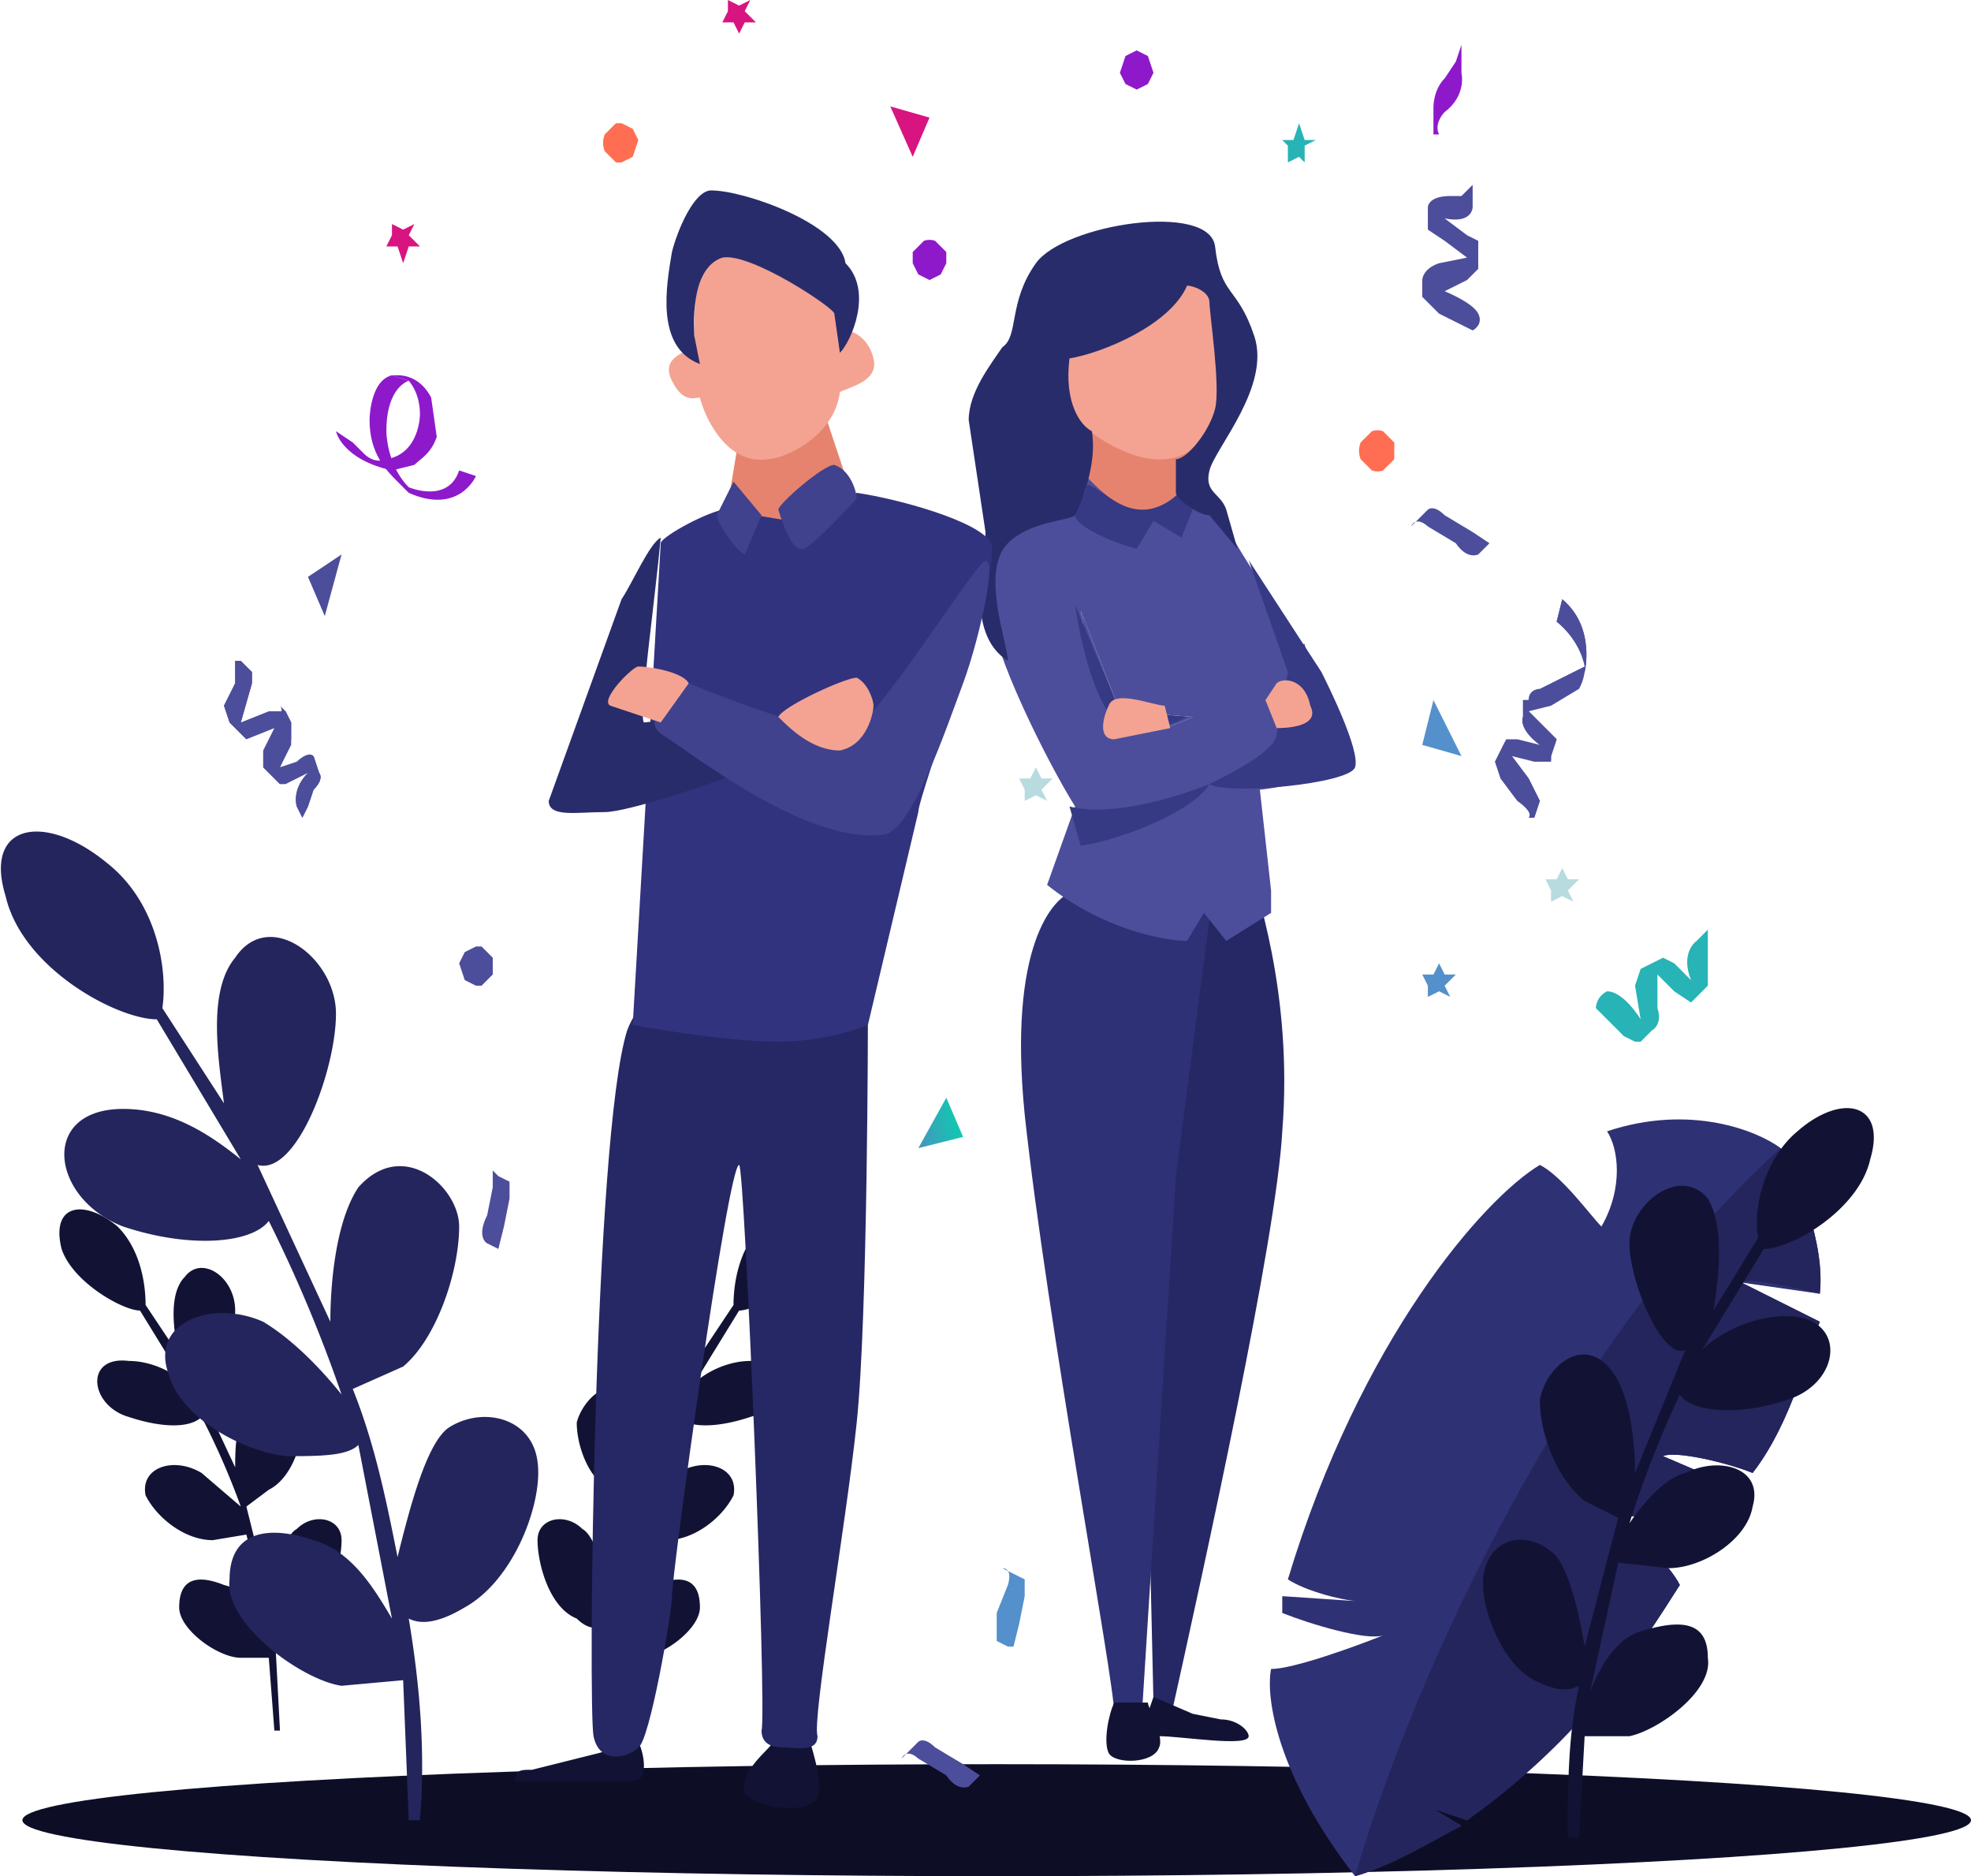 <svg xmlns="http://www.w3.org/2000/svg" width="352" height="335" fill="none"><ellipse cx="178" cy="325" fill="#0D0E26" rx="174" ry="10"/><path fill="#262865" d="M229 202c2-25-5-44-6-48-2 2-8 5-10 8-2 5-9 49-9 55l2 87 3 3c6-27 19-86 20-105z"/><path fill="#2F3176" d="M183 199c-3-30 5-39 9-40 8 1 24 3 24 5l-6 46-6 95c0 3-5 7-5 1s-12-70-16-107z"/><path fill="#121334" d="M218 307l-5-1-7-3c-1 3-3 7 1 7s16 2 16 0c0-1-2-3-5-3z"/><path fill="#121334" d="M207 312c1-2-2-7-2-8h-6c-1 2-2 7-1 9s8 2 9-1z"/><path fill="#F4A392" d="M219 75c0 3-7 7-11 9-12 6-24-16-24-19s13-9 17-13c4-3 9-7 14-3 6 5 4 22 4 26z"/><path fill="#4C4E9B" fill-rule="evenodd" d="M177 109c0 7 10 27 15 35l-5 14c10 8 21 10 25 10l3-5 4 5 8-5v-4l-2-18c1 0 13-2 16-4 4-2-8-20-8-22h-1c-1-3-13-19-13-22 0-2-8-5-10-5-1 0-11-5-15-5 0 1-3 6-9 9-8 4-8 10-8 17zm25 21c-5-2-8-15-9-21l7 18 13 1c-4 2-8 3-11 2z" clip-rule="evenodd"/><path fill="#4C4E9B" d="M193 109c1 6 4 19 9 21 3 1 7 0 11-2l-13-1-7-18z"/><path fill="#363983" d="M192 108c1 7 4 20 9 22 3 1 7 0 11-2l-12-1-8-19zM228 131c0 3-8 7-12 9 3 2 25 0 26-3s-5-15-6-17l-13-20 7 20-2 11zM191 144l2 7c7-1 20-6 23-11-5 2-17 6-25 4zM211 96l2-5-2-4c0 1-2 3-6 4-6 0-11-6-11-4s-3 3-2 5c0 2 7 5 11 6l3-5 5 3z"/><path fill="#F4A392" d="M234 126c2 4-5 4-6 4l-2-5 2-3c1-1 5-1 6 4zM208 126l1 4-10 2c-3 0-2-4-1-6 1-3 8 0 10 0z"/><path fill="#E6836E" d="M204 91c-5 0-9-5-11-7l-1-9c12 10 19 7 21 5l2 1c-1 3-5 10-11 10z"/><path fill="#292C6B" d="M212 51c-3 7-15 12-21 13-1 8 2 12 4 13 1 6-2 13-3 15-1 1-8 1-12 5-5 5 0 18 0 21-8-5-4-19-4-23l-3-20c0-5 4-10 6-13 3-2 1-8 6-15s31-11 32-3c1 9 4 7 7 16s-7 20-8 24 2 4 3 7l2 7v0l-5-6c-2 0-6-3-6-4v-6c2 0 6-5 7-9s-1-17-1-19-3-3-4-3z"/><path fill="#121334" d="M132 234l-8 13c2-2 6-4 10-4 8-1 7 8 0 10-6 2-11 2-13 0a134 134 0 00-7 16l7-6c5-3 11-1 10 4-2 4-7 8-12 8l-6-1-4 16c2-3 4-6 8-7 5-2 8-1 8 4 0 4-7 9-11 9h-5l-1 13h-1l1-19c-1 1-3 1-5-1-5-2-7-10-7-14s5-5 8-2c2 1 4 7 5 12l4-16-4-3c-4-2-6-8-6-12 1-4 6-9 9-4 3 3 3 9 3 12l7-15c-3 2-7-8-7-13 0-6 6-10 9-6 3 3 2 10 1 14l6-9c0-4 1-10 5-14 6-5 12-4 10 4-2 6-11 11-14 11zM25 234l8 13c-2-2-6-4-10-4-8-1-7 8 0 10 6 2 11 2 13 0a134 134 0 017 16l-7-6c-5-3-11-1-10 4 2 4 7 8 12 8l6-1 4 16c-2-3-4-6-8-7-5-2-8-1-8 4 0 4 7 9 11 9h5l1 13h1l-1-19c1 1 3 1 5-1 5-2 7-10 7-14s-5-5-8-2c-2 1-4 7-5 12l-4-16 4-3c4-2 6-8 6-12-1-4-6-9-9-4-3 3-3 9-3 12l-7-15c3 2 7-8 7-13 0-6-6-10-9-6-3 3-2 10-1 14l-6-9c0-4-1-10-5-14-6-5-12-4-10 4 2 6 11 11 14 11z"/><path fill="#24255C" d="M28 182l15 25c-5-4-12-9-21-9-15 0-13 16 0 21 12 4 23 3 26-1a254 254 0 0113 31c-4-5-9-10-14-13-9-4-20 0-17 9 2 8 13 14 21 15 6 0 11 0 13-2l6 31c-3-5-7-12-14-14-9-3-15-1-15 7-1 8 13 18 20 19l11-1 1 25h2c1-12 0-24-2-36 2 1 5 1 10-2 9-5 14-19 13-26-1-8-10-10-16-6-4 3-7 15-9 23-2-10-4-20-8-30l9-4c6-5 10-17 10-25 0-7-10-16-18-7-4 6-5 17-5 24l-13-28c7 2 14-17 14-27s-12-19-18-10c-5 6-3 18-2 26l-11-17c1-7-1-19-10-26-11-9-22-7-18 6 3 13 20 22 27 22z"/><path fill="#2F3175" d="M318 205c3 5 8 17 7 26l-14-2 14 7c-2 5-5 18-12 27-5-2-14-4-16-3l14 6-5 8c-5-2-14-4-17-3 3 3 9 8 11 12-7 11-17 27-38 42l-6-2 5 3c-4 2-12 7-19 9-14-18-16-32-15-37 4 0 15-4 20-6-3 1-13-2-18-4v-3l15 1c-4 0-11-2-14-4 13-43 35-68 45-74 4 2 9 9 11 11 4-7 3-14 1-17 15-5 27 0 31 3z"/><path fill="#24255C" d="M318 205c-42 38-68 102-76 130 7-2 15-7 19-9l-5-3 6 2c21-15 31-31 38-42-2-4-8-9-11-12 3-1 13 1 17 3l5-8-14-6c2-1 11 1 16 3 7-9 10-22 12-27l-14-7c1-1 10 1 14 2 1-9-4-21-7-26z"/><path fill="#121334" d="M315 223l-11 18c3-3 9-6 15-6 11 0 10 12 0 15-9 3-17 2-19-1a187 187 0 00-9 23c2-3 6-8 10-9 6-3 14-1 12 6-1 6-9 11-15 11l-9-1-5 23c2-5 5-10 10-11 7-2 11-1 11 5 1 6-9 13-14 14h-8l-1 18h-2c0-9 0-18 2-27-2 1-4 1-8-1-6-3-10-14-9-19 1-6 7-8 12-4 3 2 5 11 6 17l6-23-6-3c-5-4-8-12-8-18 1-6 8-12 13-5 3 4 4 12 4 18l9-22c-4 2-10-12-10-19s9-14 14-8c3 5 2 14 1 20l8-13c-1-5 1-14 7-19 8-7 16-5 13 5-2 9-14 16-19 16zM95 316l12-3 7-2c1 2 2 7-1 7H92c0-2 1-2 3-2zM133 320c-1-4 5-8 5-9l6-2c1 3 3 9 2 12-2 3-11 2-13-1z"/><path fill="#E6836E" d="M147 73l5 15c0 1-3 3-8 4-5 2-11 0-14-2l2-12c0-1 15-10 15-5z"/><path fill="#262865" d="M155 181s0 54-2 73-8 53-7 56c0 3-4 2-6 2-1 0-4 0-4-3 1-3-3-101-4-101-2 0-12 73-12 77 0 3-4 26-6 27-2 2-7 3-8-2s0-107 6-126c7-19 43-3 43-3z"/><path fill="#31337E" d="M164 145l-9 38s-7 3-16 3c-10 0-26-3-26-3l5-86c0-1 7-5 11-6l12 2c4 0 9-3 12-5 7 1 22 5 24 9 2 5-13 45-13 48z"/><path fill="#292C6B" d="M108 145c4 0 19-5 24-7 3-1 2-8 2-11l-19 2c-1-1 2-22 3-33-2 1-5 8-7 11l-13 36c0 3 5 2 10 2z"/><path fill="#40428D" d="M118 131c-4-3 4-9 5-9 7 3 24 9 28 9s19-24 24-30c4-5 0 13-3 21s-9 26-14 27c-14 2-35-15-40-18z"/><path fill="#F4A392" d="M114 119c2 0 8 1 9 3l-5 7-9-3c-2-1 4-7 5-7zM150 134c-5 0-9-4-11-6 1-2 12-7 14-7 2 1 3 4 3 5s-1 7-6 8z"/><path fill="#40428D" d="M139 91s2 7 4 7c1 1 10-9 10-9 0-1-1-5-4-6-2 0-10 7-10 8zM128 92c0 1 3 6 5 7l3-7-5-6-3 6z"/><path fill="#F4A392" d="M150 70c-1 8-10 12-13 12-7 1-11-7-12-11-1 0-3 1-5-3s2-5 4-6c0-6 0-17 2-18 1-1 10-2 19 0 8 2 7 11 6 15 1 0 4 1 5 5s-4 5-6 6z"/><path fill="#292C6B" d="M120 45c1-4 4-11 7-11 6 0 23 6 24 13 5 5 1 14-1 16l-1-7c0-1-15-11-20-10-6 2-5 13-5 14l1 5c-8-3-6-14-5-20z"/><path fill="#4C4E9B" d="M169 317l-5-3s-2-2-3 0l2-2 1-1s1-1 3 1l5 3 3 2-2 2s-2 1-4-2zM260 97l-5-3s-2-2-3 0l2-2 1-1s1-1 3 1l5 3 3 2-2 2s-2 1-4-2zM87 217l1-5v-3l1 1 2 1v3l-1 5-1 4-2-1s-2-1 0-5z"/><path fill="#5490CB" d="M178 288l2-5s1-3-1-3l2 1 2 1v3l-1 5-1 4h-1l-2-1v-5z"/><path fill="#4C4E9B" d="M259 35h2l2-2v4s0 3-5 2l4 3 2 1v5l-2 2-4 2s5 2 6 4-1 3-1 3l-6-3-2-2-1-1v-3s0-2 3-3l5-1-4-3-3-2v-4s0-2 4-2z"/><path fill="#28B3B6" d="M305 172v-4-2l-2 2s-3 2-1 7l-3-3-2-1-2 1-2 1-1 3 1 6s-3-5-6-5c-2 1-2 3-2 3l5 5 2 1h1l2-2s2-1 1-4v-6l3 3 3 2 3-3v-4z"/><path fill="#4C4E9B" d="M56 141l-1 3-1 2-1-2s-1-3 2-6l-4 2h-1l-2-2-1-1 1-3 1-4-5 2-1-1-2-2-1-3 2-4v-4h1l2 2v2l-2 7 5-2h3l1 2v4l-2 4 3-1s2-2 3-1l1 3s1 1-1 3z"/><path fill="#4C4E9B" d="M56 141l-1 3-1 2-1-2s-1-3 2-6l1-3 1 3s1 1-1 3zM47 137l1 1 2 2v-3l2-5v-3l-1-2-1-1c1 1-1 4-1 4l-2 4v3zM43 129l1 3-1-1-2-2-1-3 2-4v-4h1l2 2v2l-2 7z"/><path fill="#8E19CB" d="M73 88l-2-2c-2-2-5-5-5-11 0 0 0-7 4-8l3 1s-4 1-4 9c0 0 0 6 4 10 0 0 7 3 9-3l3 1s-3 7-12 3z"/><path fill="#8E19CB" d="M70 84c-9-2-10-7-10-7l3 2 2 2c2 2 4 1 4 1 6-1 6-8 6-8 0-4-2-6-2-6l-3-1h1c3 0 5 2 6 4l1 7c-1 3-3 4-4 5l-4 1zM206 13l-1 2-2 1-2-1-1-2 1-3 2-1 2 1 1 3z"/><path fill="#FF6E52" d="M114 25l-1 3-2 1h-1l-1-1-1-1a4 4 0 010-3l1-1 1-1h1l2 1 1 2z"/><path fill="#D81480" d="M163 28l-4-9 7 2-3 7z"/><path fill="#5490CB" d="M256 125l5 10-7-2 2-8z"/><path fill="#B8DBDF" d="M279 155l1 2h2l-2 2 1 2-2-1-2 1v-2l-1-2h2l1-2zM185 137l1 2h2l-2 2 1 2-2-1-2 1v-2l-1-2h2l1-2z"/><path fill="#4C4E9B" d="M267 136l1-2 1-2h2l4 1c-4-3-3-5-3-5v-3h1c0-2 2-2 2-2l8-4c-1-5-5-8-5-8l1-4c6 5 4 13 4 13a9 9 0 01-1 3l-5 3-4 1 2 2 3 3-1 3v1h-3l-4-1 3 4 2 4-1 3h-1c1-1-2-3-2-3l-3-4-1-3z"/><path fill="#4C4E9B" d="M278 111l1-4c6 5 4 13 4 13v-2c-1-4-5-7-5-7zM272 128v-3h1v2l2 2 3 3-1 3v1c0-2-2-3-2-3-4-3-3-5-3-5zM267 136l1-2 1-2c-1 2 1 3 1 3l3 4 2 4-1 3h-1c1-1-2-3-2-3l-3-4-1-3z"/><path fill="#8E19CB" d="M258 14l2-3 1-3v5s1 4-3 7c0 0-2 2-1 4h-1v-5s0-3 2-5z"/><path fill="#4C4E9B" d="M88 172v2l-1 1-1 1h-1l-2-1-1-3 1-2 2-1h1l1 1 1 1v1z"/><path fill="#8E19CB" d="M169 47l-1 2-2 1-2-1-1-2v-2l1-1 1-1a3 3 0 012 0l1 1 1 1v2z"/><path fill="url(#mss0_linear)" d="M164 205l5-9 3 7-8 2z"/><path fill="#4C4E9B" d="M61 99l-3 11-3-7 6-4z"/><path fill="#D81480" d="M132 6l-1-2h-2l1-2V0l2 1 2-1-1 2 2 2h-2l-1 2zM72 47l-1-3h-2l1-2v-2l2 1 2-1-1 2 2 2h-2l-1 3z"/><path fill="#FF6E52" d="M249 80v2l-1 1-1 1a3 3 0 01-2 0l-1-1-1-1a4 4 0 010-3l1-1 1-1a3 3 0 012 0l1 1 1 1v1z"/><path fill="#28B3B6" d="M232 22l1 3h2l-2 1v3l-1-1-2 1v-3l-1-1h2l1-3z"/><path fill="#5490CB" d="M257 172l1 2h2l-2 2 1 2-2-1-2 1v-2l-1-2h2l1-2z"/><defs><linearGradient id="mss0_linear" x1="171.7" x2="162.6" y1="195.8" y2="197.6" gradientUnits="userSpaceOnUse"><stop stop-color="#09D0AF"/><stop offset="1" stop-color="#4695BD"/></linearGradient></defs></svg>
